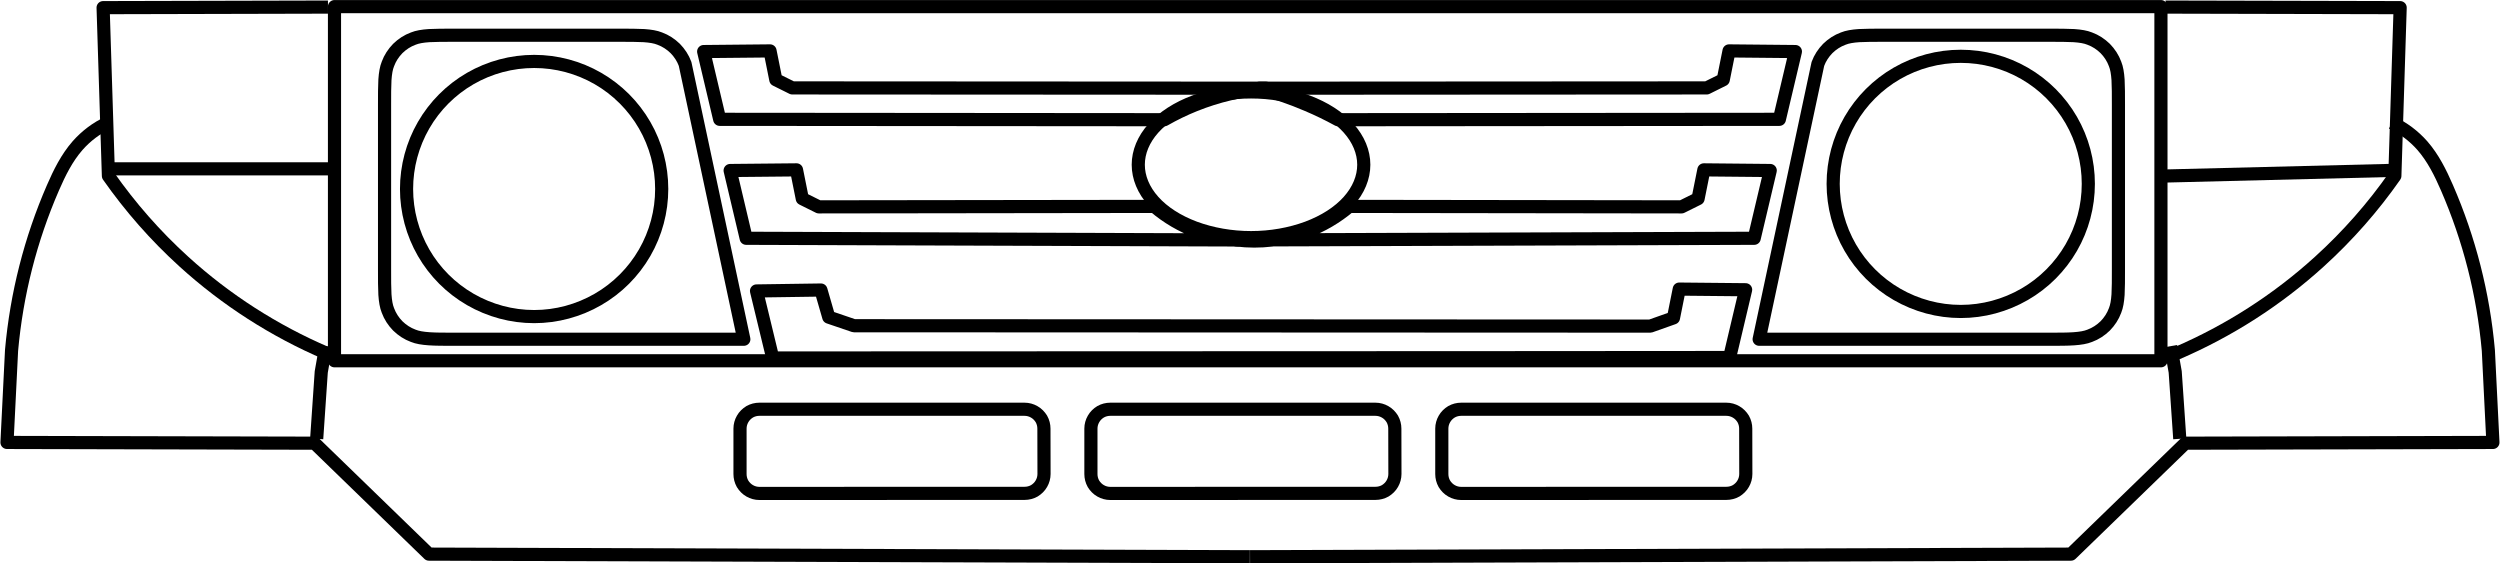 <?xml version="1.0" encoding="UTF-8"?>
<!DOCTYPE svg PUBLIC "-//W3C//DTD SVG 1.1//EN" "http://www.w3.org/Graphics/SVG/1.1/DTD/svg11.dtd">
<svg version="1.2" viewBox="14720 22026 26817 6044" preserveAspectRatio="xMidYMid" fill-rule="evenodd" stroke-width="28.222" stroke-linejoin="round" xmlns="http://www.w3.org/2000/svg" xmlns:ooo="http://xml.openoffice.org/svg/export" xmlns:xlink="http://www.w3.org/1999/xlink" xmlns:presentation="http://sun.com/xmlns/staroffice/presentation" xmlns:smil="http://www.w3.org/2001/SMIL20/" xmlns:anim="urn:oasis:names:tc:opendocument:xmlns:animation:1.0" xml:space="preserve">
 <defs class="EmbeddedBulletChars">
  <g id="bullet-char-template-57356" transform="scale(0,-0)">
   <path d="M 580,1141 L 1163,571 580,0 -4,571 580,1141 Z"/>
  </g>
  <g id="bullet-char-template-57354" transform="scale(0,-0)">
   <path d="M 8,1128 L 1137,1128 1137,0 8,0 8,1128 Z"/>
  </g>
  <g id="bullet-char-template-10146" transform="scale(0,-0)">
   <path d="M 174,0 L 602,739 174,1481 1456,739 174,0 Z M 1358,739 L 309,1346 659,739 1358,739 Z"/>
  </g>
  <g id="bullet-char-template-10132" transform="scale(0,-0)">
   <path d="M 2015,739 L 1276,0 717,0 1260,543 174,543 174,936 1260,936 717,1481 1274,1481 2015,739 Z"/>
  </g>
  <g id="bullet-char-template-10007" transform="scale(0,-0)">
   <path d="M 0,-2 C -7,14 -16,27 -25,37 L 356,567 C 262,823 215,952 215,954 215,979 228,992 255,992 264,992 276,990 289,987 310,991 331,999 354,1012 L 381,999 492,748 772,1049 836,1024 860,1049 C 881,1039 901,1025 922,1006 886,937 835,863 770,784 769,783 710,716 594,584 L 774,223 C 774,196 753,168 711,139 L 727,119 C 717,90 699,76 672,76 641,76 570,178 457,381 L 164,-76 C 142,-110 111,-127 72,-127 30,-127 9,-110 8,-76 1,-67 -2,-52 -2,-32 -2,-23 -1,-13 0,-2 Z"/>
  </g>
  <g id="bullet-char-template-10004" transform="scale(0,-0)">
   <path d="M 285,-33 C 182,-33 111,30 74,156 52,228 41,333 41,471 41,549 55,616 82,672 116,743 169,778 240,778 293,778 328,747 346,684 L 369,508 C 377,444 397,411 428,410 L 1163,1116 C 1174,1127 1196,1133 1229,1133 1271,1133 1292,1118 1292,1087 L 1292,965 C 1292,929 1282,901 1262,881 L 442,47 C 390,-6 338,-33 285,-33 Z"/>
  </g>
  <g id="bullet-char-template-9679" transform="scale(0,-0)">
   <path d="M 813,0 C 632,0 489,54 383,161 276,268 223,411 223,592 223,773 276,916 383,1023 489,1130 632,1184 813,1184 992,1184 1136,1130 1245,1023 1353,916 1407,772 1407,592 1407,412 1353,268 1245,161 1136,54 992,0 813,0 Z"/>
  </g>
  <g id="bullet-char-template-8226" transform="scale(0,-0)">
   <path d="M 346,457 C 273,457 209,483 155,535 101,586 74,649 74,723 74,796 101,859 155,911 209,963 273,989 346,989 419,989 480,963 531,910 582,859 608,796 608,723 608,648 583,586 532,535 482,483 420,457 346,457 Z"/>
  </g>
  <g id="bullet-char-template-8211" transform="scale(0,-0)">
   <path d="M -4,459 L 1135,459 1135,606 -4,606 -4,459 Z"/>
  </g>
  <g id="bullet-char-template-61548" transform="scale(0,-0)">
   <path d="M 173,740 C 173,903 231,1043 346,1159 462,1274 601,1332 765,1332 928,1332 1067,1274 1183,1159 1299,1043 1357,903 1357,740 1357,577 1299,437 1183,322 1067,206 928,148 765,148 601,148 462,206 346,322 231,437 173,577 173,740 Z"/>
  </g>
 </defs>
 <g ooo:name="page7" class="Page">
  <g class="Group">
   <g class="com.sun.star.drawing.CustomShape">
    <g id="id3">
     <rect class="BoundingBox" stroke="none" fill="none" x="26351" y="26345" width="3404" height="1046"/>
     <path fill="none" stroke="rgb(0,0,0)" stroke-width="141" stroke-linejoin="miter" d="M 26422,26624 L 26422,26624 C 26422,26587 26432,26551 26450,26520 26468,26488 26495,26462 26526,26443 26558,26425 26594,26416 26630,26416 L 29474,26416 29474,26416 C 29511,26416 29547,26426 29578,26444 29610,26462 29636,26489 29655,26520 29673,26552 29682,26588 29682,26624 L 29682,26624 29683,27110 29683,27110 C 29683,27147 29673,27183 29655,27214 29637,27246 29610,27272 29579,27291 29547,27309 29511,27318 29475,27318 L 26630,27319 26630,27319 C 26593,27319 26557,27309 26526,27291 26494,27273 26468,27246 26449,27215 26431,27183 26422,27147 26422,27111 L 26422,26624 Z"/>
    </g>
   </g>
   <g class="com.sun.star.drawing.CustomShape">
    <g id="id4">
     <rect class="BoundingBox" stroke="none" fill="none" x="30115" y="26345" width="3404" height="1046"/>
     <path fill="none" stroke="rgb(0,0,0)" stroke-width="141" stroke-linejoin="miter" d="M 30186,26624 L 30186,26624 C 30186,26587 30196,26551 30214,26520 30232,26488 30259,26462 30290,26443 30322,26425 30358,26416 30394,26416 L 33238,26416 33238,26416 C 33275,26416 33311,26426 33342,26444 33374,26462 33400,26489 33419,26520 33437,26552 33446,26588 33446,26624 L 33446,26624 33447,27110 33447,27110 C 33447,27147 33437,27183 33419,27214 33401,27246 33374,27272 33343,27291 33311,27309 33275,27318 33239,27318 L 30394,27319 30394,27319 C 30357,27319 30321,27309 30290,27291 30258,27273 30232,27246 30213,27215 30195,27183 30186,27147 30186,27111 L 30186,26624 Z"/>
    </g>
   </g>
   <g class="com.sun.star.drawing.CustomShape">
    <g id="id5">
     <rect class="BoundingBox" stroke="none" fill="none" x="22587" y="26345" width="3404" height="1046"/>
     <path fill="none" stroke="rgb(0,0,0)" stroke-width="141" stroke-linejoin="miter" d="M 22658,26624 L 22658,26624 C 22658,26587 22668,26551 22686,26520 22704,26488 22731,26462 22762,26443 22794,26425 22830,26416 22866,26416 L 25710,26416 25710,26416 C 25747,26416 25783,26426 25814,26444 25846,26462 25872,26489 25891,26520 25909,26552 25918,26588 25918,26624 L 25918,26624 25919,27110 25919,27110 C 25919,27147 25909,27183 25891,27214 25873,27246 25846,27272 25815,27291 25783,27309 25747,27318 25711,27318 L 22866,27319 22866,27319 C 22829,27319 22793,27309 22762,27291 22730,27273 22704,27246 22685,27215 22667,27183 22658,27147 22658,27111 L 22658,26624 Z"/>
    </g>
   </g>
   <g class="com.sun.star.drawing.CustomShape">
    <g id="id6">
     <rect class="BoundingBox" stroke="none" fill="none" x="18046" y="25726" width="240" height="1013"/>
     <path fill="none" stroke="rgb(0,0,0)" stroke-width="141" stroke-linejoin="miter" d="M 18215,25739 L 18166,26016 18117,26733"/>
    </g>
   </g>
   <g class="com.sun.star.drawing.CustomShape">
    <g id="id7">
     <rect class="BoundingBox" stroke="none" fill="none" x="37934" y="25726" width="240" height="1013"/>
     <path fill="none" stroke="rgb(0,0,0)" stroke-width="141" stroke-linejoin="miter" d="M 38004,25739 L 38053,26016 38102,26733"/>
    </g>
   </g>
   <g class="com.sun.star.drawing.CustomShape">
    <g id="id8">
     <rect class="BoundingBox" stroke="none" fill="none" x="19010" y="22614" width="2880" height="2879"/>
     <path fill="none" stroke="rgb(0,0,0)" stroke-width="141" stroke-linejoin="miter" d="M 19081,24053 L 19081,24053 C 19081,23813 19144,23577 19264,23369 19384,23161 19557,22988 19765,22868 19973,22748 20209,22685 20450,22685 L 20450,22685 C 20690,22685 20926,22748 21134,22868 21342,22988 21515,23161 21635,23369 21755,23577 21818,23813 21818,24053 L 21818,24053 21818,24053 C 21818,24293 21755,24529 21635,24737 21515,24945 21342,25118 21134,25238 20926,25358 20690,25422 20450,25422 L 20450,25422 C 20209,25422 19973,25358 19765,25238 19557,25118 19384,24945 19264,24737 19144,24529 19081,24293 19081,24053 Z"/>
    </g>
   </g>
   <g class="com.sun.star.drawing.CustomShape">
    <g id="id9">
     <rect class="BoundingBox" stroke="none" fill="none" x="18774" y="22333" width="4014" height="3404"/>
     <path fill="none" stroke="rgb(0,0,0)" stroke-width="141" stroke-linejoin="miter" d="M 19592,22404 L 21358,22404 C 21468,22404 21555,22404 21627,22408 21698,22413 21753,22422 21797,22440 21860,22463 21916,22500 21963,22546 22009,22593 22046,22649 22069,22712 L 22699,25665 19592,25665 C 19483,25665 19395,25665 19323,25660 19252,25655 19197,25646 19153,25628 19090,25605 19034,25568 18987,25522 18941,25475 18904,25419 18881,25356 18863,25312 18854,25257 18849,25186 18845,25114 18845,25026 18845,24917 L 18845,23151 C 18845,23042 18845,22954 18849,22882 18854,22811 18863,22756 18881,22712 18904,22649 18941,22593 18987,22546 19034,22500 19090,22463 19153,22440 19197,22422 19252,22413 19323,22408 19395,22404 19483,22404 19592,22404 Z"/>
    </g>
   </g>
   <g class="com.sun.star.drawing.CustomShape">
    <g id="id10">
     <rect class="BoundingBox" stroke="none" fill="none" x="18237" y="22026" width="19735" height="3942"/>
     <path fill="none" stroke="rgb(0,0,0)" stroke-width="141" stroke-linejoin="miter" d="M 28104,25896 L 18308,25896 18308,22097 37900,22097 37900,25896 28104,25896 Z"/>
    </g>
   </g>
   <g class="com.sun.star.drawing.CustomShape">
    <g id="id11">
     <rect class="BoundingBox" stroke="none" fill="none" x="34313" y="22559" width="2880" height="2879"/>
     <path fill="none" stroke="rgb(0,0,0)" stroke-width="141" stroke-linejoin="miter" d="M 34384,23998 L 34384,23998 C 34384,23758 34447,23522 34567,23314 34687,23106 34860,22933 35068,22813 35276,22693 35512,22630 35753,22630 L 35753,22630 C 35993,22630 36229,22693 36437,22813 36645,22933 36818,23106 36938,23314 37058,23522 37121,23758 37121,23998 L 37121,23998 37121,23998 C 37121,24238 37058,24474 36938,24682 36818,24890 36645,25063 36437,25183 36229,25303 35993,25367 35753,25367 L 35753,25367 C 35512,25367 35276,25303 35068,25183 34860,25063 34687,24890 34567,24682 34447,24474 34384,24238 34384,23998 Z"/>
    </g>
   </g>
   <g class="com.sun.star.drawing.CustomShape">
    <g id="id12">
     <rect class="BoundingBox" stroke="none" fill="none" x="15753" y="22031" width="2500" height="3851"/>
     <path fill="none" stroke="rgb(0,0,0)" stroke-width="141" stroke-linejoin="miter" d="M 18238,22102 L 15826,22108 15883,23913 C 16117,24247 16387,24555 16692,24832 17144,25243 17662,25575 18224,25816"/>
    </g>
   </g>
   <g class="com.sun.star.drawing.LineShape">
    <g id="id13">
     <rect class="BoundingBox" stroke="none" fill="none" x="15859" y="23766" width="2404" height="143"/>
     <path fill="none" stroke="rgb(0,0,0)" stroke-width="141" stroke-linejoin="miter" d="M 15859,23837 L 18262,23837"/>
    </g>
   </g>
   <g class="com.sun.star.drawing.CustomShape">
    <g id="id14">
     <rect class="BoundingBox" stroke="none" fill="none" x="37948" y="22031" width="2592" height="3851"/>
     <path fill="none" stroke="rgb(0,0,0)" stroke-width="141" stroke-linejoin="miter" d="M 37949,22102 L 40466,22108 40409,23913 C 40176,24247 39905,24555 39600,24832 39148,25243 38630,25575 38069,25816"/>
    </g>
   </g>
   <g class="com.sun.star.drawing.LineShape">
    <g id="id15">
     <rect class="BoundingBox" stroke="none" fill="none" x="37945" y="23781" width="2507" height="205"/>
     <path fill="none" stroke="rgb(0,0,0)" stroke-width="141" stroke-linejoin="miter" d="M 40449,23852 L 37947,23914"/>
    </g>
   </g>
   <g class="Group">
    <g class="com.sun.star.drawing.CustomShape">
     <g id="id16">
      <rect class="BoundingBox" stroke="none" fill="none" x="22463" y="23776" width="5538" height="896"/>
      <path fill="none" stroke="rgb(0,0,0)" stroke-width="141" stroke-linejoin="miter" d="M 22552,23855 L 22724,24582 27995,24600 C 27848,24591 27703,24561 27565,24511 27396,24449 27239,24357 27102,24240 L 23503,24245 23326,24157 23264,23848 22552,23855 Z"/>
     </g>
    </g>
    <g class="com.sun.star.drawing.CustomShape">
     <g id="id17">
      <rect class="BoundingBox" stroke="none" fill="none" x="22179" y="22500" width="6128" height="882"/>
      <path fill="none" stroke="rgb(0,0,0)" stroke-width="141" stroke-linejoin="miter" d="M 22268,22579 L 22440,23306 27210,23310 C 27315,23250 27424,23197 27536,23152 27780,23054 28038,22993 28300,22972 L 23219,22969 23042,22881 22980,22572 22268,22579 Z"/>
     </g>
    </g>
    <g class="com.sun.star.drawing.CustomShape">
     <g id="id18">
      <rect class="BoundingBox" stroke="none" fill="none" x="22745" y="25055" width="10790" height="883"/>
      <path fill="none" stroke="rgb(0,0,0)" stroke-width="141" stroke-linejoin="miter" d="M 33445,25134 L 33273,25861 30552,25863 27903,25864 23009,25866 22835,25147 23526,25137 23610,25428 23880,25520 32423,25524 32671,25436 32733,25127 33445,25134 33445,25134 Z"/>
     </g>
    </g>
    <g class="com.sun.star.drawing.CustomShape">
     <g id="id19">
      <rect class="BoundingBox" stroke="none" fill="none" x="27975" y="23776" width="5824" height="908"/>
      <path fill="none" stroke="rgb(0,0,0)" stroke-width="141" stroke-linejoin="miter" d="M 33709,23855 L 33537,24582 27984,24600 C 28237,24631 28493,24600 28732,24511 28900,24448 29057,24356 29194,24240 L 32758,24245 32935,24157 32997,23848 33709,23855 Z"/>
     </g>
    </g>
    <g class="com.sun.star.drawing.CustomShape">
     <g id="id20">
      <rect class="BoundingBox" stroke="none" fill="none" x="27703" y="22500" width="6366" height="882"/>
      <path fill="none" stroke="rgb(0,0,0)" stroke-width="141" stroke-linejoin="miter" d="M 33979,22579 L 33807,23306 29072,23310 C 28966,23252 28857,23199 28746,23152 28578,23080 28405,23020 28229,22972 L 33028,22969 33205,22881 33267,22572 33979,22579 Z"/>
     </g>
    </g>
   </g>
   <g class="com.sun.star.drawing.CustomShape">
    <g id="id21">
     <rect class="BoundingBox" stroke="none" fill="none" x="26859" y="22941" width="2562" height="1705"/>
     <path fill="none" stroke="rgb(0,0,0)" stroke-width="141" stroke-linejoin="miter" d="M 26930,23793 L 26930,23793 C 26930,23656 26986,23521 27092,23402 27198,23283 27351,23185 27535,23116 27719,23048 27927,23012 28140,23012 L 28140,23012 C 28352,23012 28560,23048 28744,23116 28928,23185 29081,23283 29187,23402 29293,23521 29349,23656 29349,23793 L 29349,23793 29349,23793 C 29349,23930 29293,24065 29187,24184 29081,24303 28928,24401 28744,24470 28560,24538 28352,24575 28140,24575 L 28140,24575 C 27927,24575 27719,24538 27535,24470 27351,24401 27198,24303 27092,24184 26986,24065 26930,23930 26930,23793 Z"/>
    </g>
   </g>
   <g class="com.sun.star.drawing.CustomShape">
    <g id="id22">
     <rect class="BoundingBox" stroke="none" fill="none" x="33502" y="22333" width="4014" height="3404"/>
     <path fill="none" stroke="rgb(0,0,0)" stroke-width="141" stroke-linejoin="miter" d="M 36697,22404 L 34931,22404 C 34821,22404 34734,22404 34662,22408 34591,22413 34536,22422 34492,22440 34429,22463 34373,22500 34326,22546 34280,22593 34243,22649 34220,22712 L 33590,25665 36697,25665 C 36806,25665 36894,25665 36966,25660 37037,25655 37092,25646 37136,25628 37199,25605 37255,25568 37302,25522 37348,25475 37385,25419 37408,25356 37426,25312 37435,25257 37440,25186 37444,25114 37444,25026 37444,24917 L 37444,23151 C 37444,23042 37444,22954 37440,22882 37435,22811 37426,22756 37408,22712 37385,22649 37348,22593 37302,22546 37255,22500 37199,22463 37136,22440 37092,22422 37037,22413 36966,22408 36894,22404 36806,22404 36697,22404 Z"/>
    </g>
   </g>
   <g class="com.sun.star.drawing.CustomShape">
    <g id="id23">
     <rect class="BoundingBox" stroke="none" fill="none" x="14720" y="23278" width="13409" height="4792"/>
     <path fill="none" stroke="rgb(0,0,0)" stroke-width="141" stroke-linejoin="miter" d="M 15880,23342 C 15755,23400 15644,23484 15552,23588 15436,23721 15358,23879 15288,24040 15048,24592 14898,25180 14844,25784 L 14795,26772 18094,26780 19321,27970 28127,27998"/>
    </g>
   </g>
   <g class="com.sun.star.drawing.CustomShape">
    <g id="id24">
     <rect class="BoundingBox" stroke="none" fill="none" x="28128" y="23278" width="13409" height="4792"/>
     <path fill="none" stroke="rgb(0,0,0)" stroke-width="141" stroke-linejoin="miter" d="M 40376,23342 C 40501,23400 40612,23484 40704,23588 40820,23721 40898,23879 40968,24040 41208,24592 41358,25180 41412,25784 L 41461,26772 38162,26780 36935,27970 28129,27998"/>
    </g>
   </g>
  </g>
 </g>
</svg>